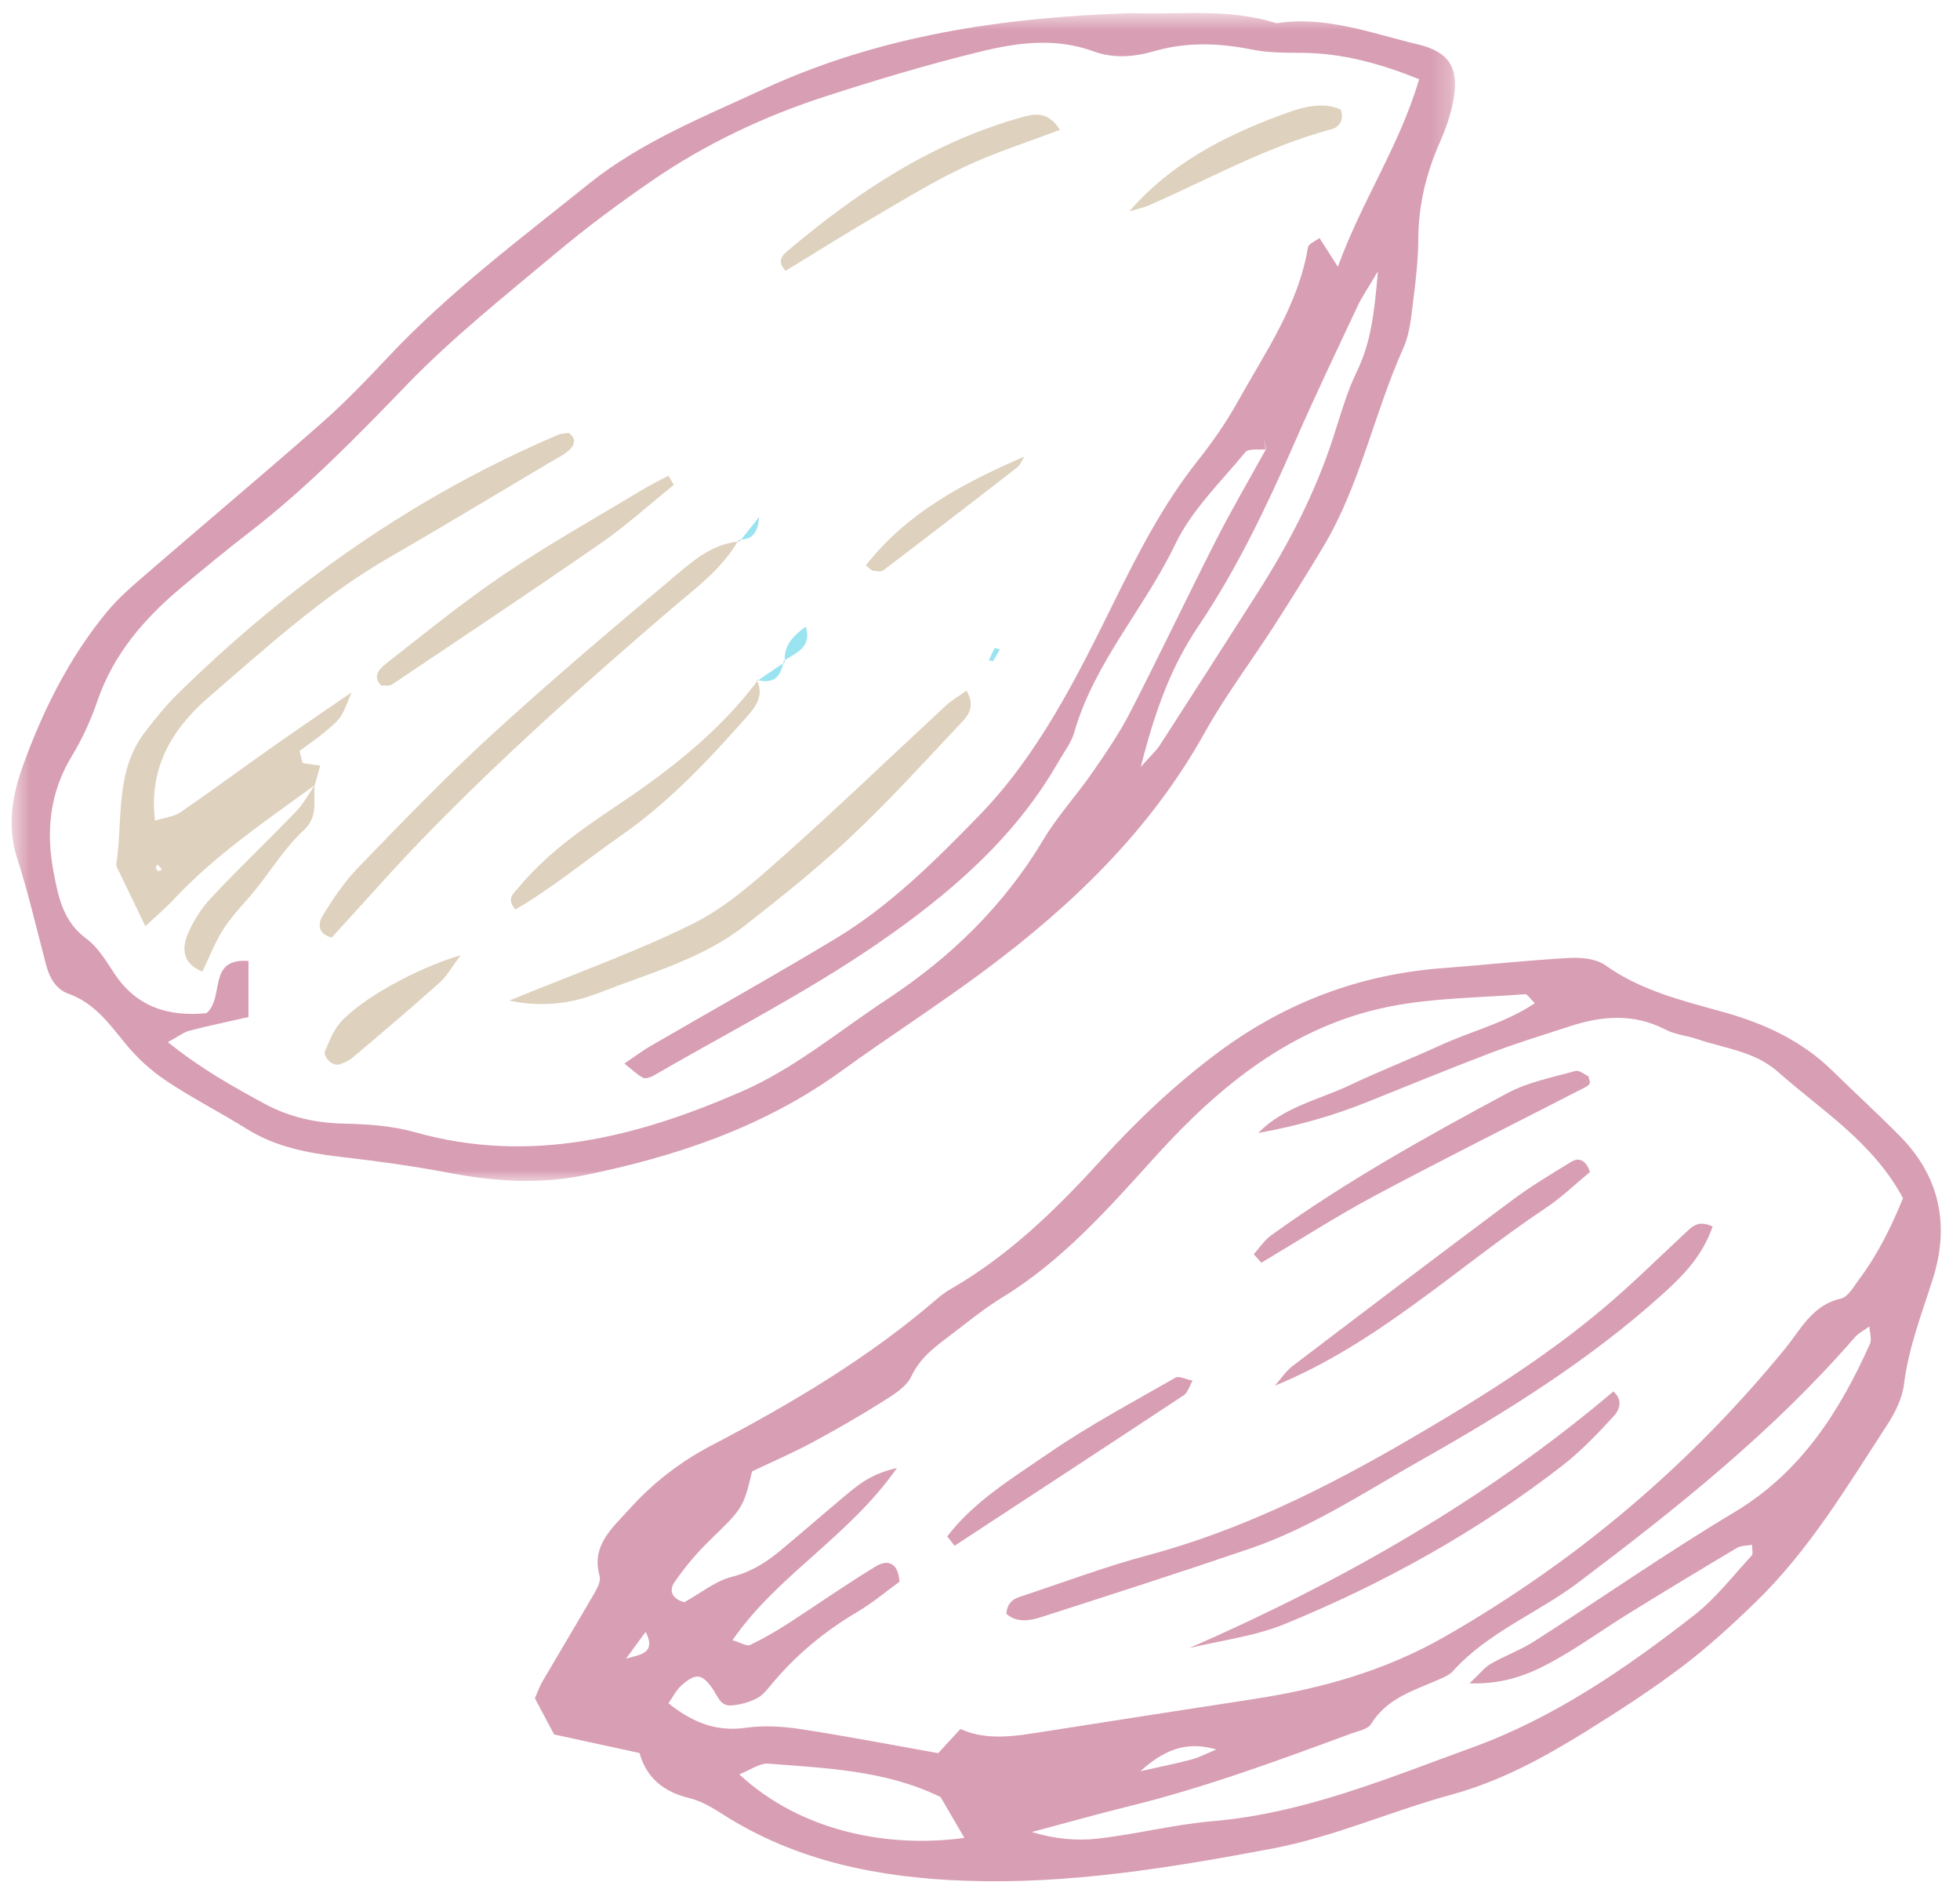 <?xml version="1.0" encoding="UTF-8"?>
<svg width="98px" height="95px" viewBox="0 0 98 95" version="1.1" xmlns="http://www.w3.org/2000/svg" xmlns:xlink="http://www.w3.org/1999/xlink">
    <!-- Generator: Sketch 45.1 (43504) - http://www.bohemiancoding.com/sketch -->
    <title>cc-almonds</title>
    <desc>Created with Sketch.</desc>
    <defs>
        <polygon id="path-1" points="0.583 0.652 72.752 0.652 72.752 59.035 0.583 59.035 0.583 0.652"></polygon>
    </defs>
    <g id="Desktop" stroke="none" stroke-width="1" fill="none" fill-rule="evenodd" opacity="0.4">
        <g id="Chocolate-Chunk" transform="translate(-1003, -840)">
            <g id="cc-almonds" transform="translate(1003, 840)">
                <path d="M31.976,87.633 C30.504,87.312 29.164,87.022 27.704,86.705 C27.397,86.126 27.063,85.496 26.745,84.896 C26.9,84.548 26.986,84.289 27.121,84.06 C27.999,82.559 28.895,81.07 29.766,79.565 C29.898,79.334 30.044,79.01 29.981,78.786 C29.553,77.257 30.608,76.397 31.453,75.456 C32.629,74.146 34.008,73.077 35.573,72.258 C39.576,70.164 43.447,67.871 46.88,64.907 C47.089,64.726 47.317,64.564 47.556,64.428 C50.457,62.75 52.818,60.451 55.048,57.998 C56.843,56.024 58.771,54.195 60.921,52.598 C64.257,50.121 67.978,48.711 72.127,48.398 C74.234,48.239 76.337,48.008 78.446,47.889 C79.053,47.856 79.806,47.923 80.267,48.254 C82.034,49.517 84.098,50.018 86.106,50.575 C88.204,51.158 90.07,52.01 91.624,53.531 C92.739,54.625 93.894,55.679 94.992,56.791 C96.996,58.818 97.487,61.247 96.647,63.912 C96.096,65.662 95.425,67.362 95.197,69.208 C95.113,69.907 94.753,70.62 94.361,71.226 C92.36,74.301 90.473,77.473 87.813,80.059 C86.633,81.206 85.409,82.329 84.098,83.322 C82.561,84.485 80.934,85.537 79.294,86.556 C77.183,87.867 75.009,89.052 72.577,89.713 C69.566,90.535 66.697,91.829 63.607,92.412 C58.539,93.368 53.451,94.204 48.279,94.02 C44.009,93.869 39.869,93.072 36.177,90.721 C35.639,90.378 35.06,90.028 34.452,89.883 C33.18,89.576 32.317,88.871 31.976,87.633 M76.742,50.149 C76.494,49.912 76.365,49.69 76.255,49.7 C73.968,49.88 71.641,49.879 69.409,50.331 C64.597,51.311 60.96,54.288 57.766,57.818 C55.424,60.409 53.126,63.018 50.1,64.868 C49.239,65.393 48.449,66.038 47.644,66.653 C46.846,67.262 46.03,67.815 45.567,68.804 C45.322,69.324 44.696,69.709 44.169,70.043 C43.008,70.775 41.816,71.462 40.605,72.112 C39.662,72.621 38.674,73.044 37.604,73.554 C37.155,75.415 37.137,75.394 35.478,77.011 C34.826,77.646 34.23,78.356 33.716,79.107 C33.403,79.565 33.674,79.962 34.221,80.094 C35.026,79.647 35.771,79.032 36.619,78.818 C37.566,78.578 38.3,78.108 39.006,77.524 C40.069,76.642 41.108,75.733 42.167,74.847 C42.847,74.279 43.516,73.679 44.846,73.39 C42.412,76.851 38.876,78.731 36.623,81.994 C37.043,82.117 37.338,82.313 37.503,82.234 C38.164,81.921 38.801,81.549 39.416,81.152 C40.884,80.206 42.313,79.196 43.807,78.293 C44.317,77.984 44.907,78.041 44.973,79.071 C44.321,79.545 43.622,80.137 42.843,80.595 C41.239,81.54 39.836,82.706 38.637,84.125 C38.401,84.403 38.17,84.731 37.86,84.891 C37.467,85.096 37.002,85.224 36.559,85.256 C36.014,85.293 35.881,84.783 35.62,84.406 C35.093,83.654 34.781,83.637 34.079,84.248 C33.821,84.472 33.662,84.809 33.421,85.146 C34.619,86.101 35.803,86.584 37.29,86.372 C38.183,86.245 39.13,86.303 40.028,86.439 C42.292,86.783 44.543,87.221 46.91,87.64 C47.186,87.34 47.545,86.951 48.021,86.435 C49.405,87.055 50.855,86.774 52.308,86.547 C55.765,86.008 59.221,85.466 62.679,84.937 C66.061,84.418 69.256,83.533 72.298,81.784 C78.853,78.017 84.481,73.252 89.248,67.429 C90.049,66.451 90.604,65.242 92.044,64.918 C92.41,64.836 92.696,64.302 92.967,63.937 C93.905,62.685 94.579,61.297 95.151,59.898 C93.649,57.1 91.099,55.528 88.908,53.591 C87.728,52.548 86.241,52.414 84.862,51.946 C84.339,51.769 83.76,51.721 83.28,51.473 C81.687,50.644 80.086,50.782 78.464,51.313 C77.151,51.741 75.829,52.145 74.54,52.635 C72.474,53.418 70.431,54.262 68.38,55.083 C66.616,55.791 64.797,56.299 62.914,56.637 C64.186,55.331 65.936,54.984 67.483,54.252 C68.979,53.543 70.526,52.939 72.033,52.248 C73.576,51.542 75.27,51.141 76.742,50.149 M93.471,66.306 C93.167,66.53 92.913,66.654 92.741,66.852 C88.678,71.54 83.857,75.38 78.931,79.099 C76.884,80.645 74.404,81.584 72.642,83.544 C72.467,83.74 72.185,83.853 71.934,83.963 C70.683,84.513 69.343,84.894 68.555,86.182 C68.396,86.442 67.922,86.528 67.576,86.655 C63.953,87.992 60.329,89.331 56.569,90.265 C54.902,90.676 53.248,91.142 51.589,91.584 C52.734,91.932 53.843,92.036 54.925,91.91 C56.841,91.686 58.73,91.204 60.65,91.04 C65.221,90.648 69.407,88.886 73.623,87.355 C77.702,85.874 81.309,83.402 84.724,80.731 C85.798,79.891 86.652,78.772 87.587,77.762 C87.666,77.678 87.599,77.458 87.599,77.225 C87.337,77.274 87.051,77.259 86.848,77.38 C85.03,78.46 83.22,79.556 81.421,80.668 C80.248,81.394 79.122,82.203 77.927,82.888 C76.679,83.604 75.373,84.211 73.473,84.151 C74.019,83.641 74.239,83.346 74.531,83.179 C75.248,82.771 76.038,82.482 76.731,82.039 C80.062,79.904 83.312,77.635 86.706,75.605 C90.051,73.602 91.979,70.57 93.503,67.169 C93.598,66.958 93.49,66.658 93.471,66.306 M47.029,89.834 C44.276,88.493 41.33,88.396 38.422,88.165 C37.983,88.13 37.512,88.488 36.965,88.7 C40.062,91.578 44.451,92.398 48.219,91.876 C47.81,91.172 47.408,90.483 47.029,89.834 M60.816,87.456 C59.572,87.098 58.425,87.26 57.021,88.542 C58.25,88.264 58.932,88.137 59.598,87.951 C60.017,87.832 60.411,87.623 60.816,87.456 M31.294,82.927 C31.804,82.726 32.885,82.747 32.282,81.577 C31.892,82.111 31.593,82.519 31.294,82.927" id="Fill-58" fill="#9E0C40"></path>
                <path d="M85.633,61.314 C85.095,62.842 84.12,63.801 83.091,64.729 C79.447,68.009 75.309,70.587 71.065,72.986 C68.269,74.566 65.574,76.363 62.507,77.412 C59.029,78.599 55.528,79.725 52.029,80.849 C51.45,81.035 50.817,81.115 50.32,80.677 C50.371,79.947 50.873,79.867 51.29,79.727 C53.296,79.059 55.282,78.312 57.323,77.768 C61.993,76.522 66.263,74.402 70.404,71.993 C73.824,70.004 77.189,67.918 80.22,65.36 C81.619,64.177 82.923,62.883 84.268,61.635 C84.597,61.327 84.901,60.971 85.633,61.314" id="Fill-60" fill="#9E0C40"></path>
                <path d="M59.466,82.388 C67.147,79.028 74.299,74.952 80.669,69.56 C81.164,69.986 80.966,70.489 80.705,70.774 C79.898,71.652 79.066,72.529 78.129,73.257 C73.885,76.552 69.217,79.142 64.257,81.178 C62.75,81.798 61.069,81.997 59.466,82.388" id="Fill-62" fill="#9E0C40"></path>
                <path d="M63.747,69.269 C64.036,68.941 64.279,68.556 64.621,68.295 C68.265,65.521 71.913,62.753 75.586,60.015 C76.538,59.305 77.56,58.687 78.578,58.072 C78.914,57.869 79.279,57.949 79.499,58.586 C78.802,59.16 78.093,59.851 77.282,60.391 C72.808,63.377 68.895,67.164 63.747,69.269" id="Fill-64" fill="#9E0C40"></path>
                <path d="M62.688,62.7 C62.975,62.381 63.218,61.999 63.56,61.754 C67.298,59.054 71.323,56.817 75.377,54.643 C76.411,54.088 77.629,53.859 78.778,53.537 C78.965,53.485 79.236,53.721 79.419,53.803 C79.458,53.978 79.512,54.077 79.488,54.15 C79.462,54.226 79.37,54.297 79.292,54.336 C75.775,56.145 72.235,57.909 68.747,59.77 C66.81,60.804 64.959,61.999 63.069,63.123 C62.942,62.983 62.815,62.841 62.688,62.7" id="Fill-66" fill="#9E0C40"></path>
                <path d="M47.361,76.806 C48.708,75.042 50.619,73.899 52.403,72.669 C54.435,71.267 56.632,70.1 58.778,68.867 C58.95,68.769 59.286,68.951 59.63,69.02 C59.46,69.311 59.385,69.616 59.193,69.745 C55.379,72.267 51.553,74.767 47.729,77.272 C47.606,77.117 47.483,76.961 47.361,76.806" id="Fill-68" fill="#9E0C40"></path>
                <g id="Group-72">
                    <mask id="mask-2" fill="white">
                        <use xlink:href="#path-1"></use>
                    </mask>
                    <g id="Clip-71"></g>
                    <path d="M56.605,0.654 C58.897,0.755 61.402,0.384 63.826,1.163 C66.286,0.775 68.562,1.665 70.878,2.215 C72.495,2.599 72.972,3.415 72.663,5.048 C72.529,5.762 72.277,6.47 71.984,7.136 C71.305,8.673 70.924,10.255 70.915,11.942 C70.908,12.95 70.799,13.961 70.669,14.964 C70.564,15.781 70.504,16.649 70.174,17.385 C68.703,20.649 68.022,24.229 66.163,27.332 C65.364,28.67 64.536,29.99 63.694,31.302 C62.549,33.079 61.264,34.778 60.238,36.62 C57.539,41.469 53.661,45.211 49.277,48.482 C46.918,50.24 44.435,51.829 42.05,53.554 C38.159,56.369 33.715,57.844 29.09,58.774 C26.931,59.208 24.695,59.059 22.495,58.639 C20.692,58.295 18.867,58.045 17.042,57.833 C15.38,57.641 13.779,57.337 12.33,56.43 C11.005,55.603 9.602,54.892 8.304,54.024 C7.551,53.521 6.853,52.882 6.281,52.181 C5.461,51.179 4.727,50.145 3.429,49.68 C2.783,49.449 2.469,48.862 2.297,48.206 C1.83,46.437 1.419,44.648 0.859,42.907 C0.345,41.312 0.614,39.759 1.133,38.315 C2.131,35.549 3.44,32.904 5.329,30.609 C5.908,29.905 6.614,29.297 7.307,28.7 C10.228,26.172 13.189,23.691 16.09,21.139 C17.261,20.109 18.346,18.974 19.418,17.836 C22.457,14.604 26.008,11.952 29.443,9.187 C32.029,7.108 35.152,5.851 38.165,4.46 C43.961,1.785 50.116,0.861 56.605,0.654 M63.305,22.443 C63.258,22.249 63.214,22.055 63.169,21.861 C63.208,22.061 63.247,22.26 63.286,22.459 C62.939,22.5 62.429,22.409 62.268,22.603 C61.043,24.091 59.586,25.492 58.77,27.193 C57.221,30.419 54.709,33.122 53.706,36.631 C53.556,37.147 53.192,37.603 52.92,38.082 C50.719,41.938 47.394,44.758 43.836,47.2 C40.281,49.639 36.405,51.611 32.664,53.778 C32.516,53.863 32.27,53.94 32.146,53.874 C31.864,53.727 31.629,53.491 31.22,53.167 C31.769,52.796 32.122,52.528 32.503,52.306 C35.608,50.503 38.744,48.754 41.815,46.899 C44.512,45.269 46.739,43.046 48.92,40.809 C51.915,37.738 53.818,33.908 55.678,30.139 C56.908,27.651 58.144,25.235 59.866,23.059 C60.606,22.124 61.301,21.135 61.878,20.095 C63.257,17.618 64.919,15.262 65.397,12.369 C65.427,12.188 65.767,12.058 65.973,11.898 C66.245,12.324 66.469,12.674 66.893,13.336 C68.1,10.018 69.976,7.291 70.958,3.96 C69.023,3.18 67.108,2.647 65.052,2.64 C64.23,2.636 63.389,2.638 62.59,2.476 C60.935,2.142 59.298,2.092 57.677,2.567 C56.665,2.861 55.628,2.917 54.681,2.569 C52.753,1.861 50.844,2.133 48.976,2.591 C46.387,3.225 43.825,3.992 41.286,4.814 C38.208,5.81 35.288,7.187 32.617,9.02 C30.955,10.161 29.328,11.37 27.783,12.665 C25.246,14.792 22.635,16.864 20.343,19.235 C17.851,21.815 15.363,24.37 12.52,26.569 C11.354,27.466 10.219,28.403 9.091,29.348 C7.23,30.903 5.68,32.682 4.873,35.033 C4.548,35.985 4.122,36.922 3.601,37.78 C2.486,39.615 2.289,41.541 2.68,43.605 C2.923,44.889 3.169,46.084 4.335,46.94 C4.906,47.359 5.304,48.039 5.706,48.65 C6.855,50.395 8.5,50.829 10.327,50.648 C11.252,49.849 10.34,47.897 12.423,48.037 L12.423,50.842 C11.435,51.067 10.452,51.27 9.483,51.522 C9.186,51.598 8.922,51.809 8.392,52.096 C10.041,53.424 11.635,54.316 13.237,55.182 C14.472,55.849 15.796,56.143 17.216,56.171 C18.402,56.195 19.627,56.283 20.761,56.603 C26.515,58.222 31.87,56.844 37.108,54.554 C39.741,53.403 41.944,51.542 44.323,49.976 C47.517,47.875 50.196,45.282 52.17,41.973 C52.873,40.796 53.822,39.77 54.604,38.637 C55.281,37.661 55.96,36.674 56.502,35.621 C57.974,32.762 59.351,29.856 60.81,26.989 C61.594,25.451 62.47,23.959 63.305,22.443 M68.894,13.565 C68.388,14.427 68.091,14.85 67.876,15.31 C66.821,17.555 65.75,19.794 64.757,22.066 C63.356,25.27 61.861,28.422 59.9,31.332 C58.557,33.325 57.75,35.532 57.04,38.339 C57.576,37.734 57.821,37.52 57.991,37.255 C59.637,34.707 61.273,32.153 62.904,29.595 C64.439,27.185 65.748,24.665 66.639,21.94 C67.009,20.805 67.327,19.637 67.844,18.57 C68.543,17.126 68.726,15.619 68.894,13.565" id="Fill-70" fill="#9E0C40" mask="url(#mask-2)"></path>
                </g>
                <path d="M15.738,39.25 C13.295,41.031 10.781,42.722 8.698,44.95 C8.279,45.399 7.805,45.798 7.269,46.302 C6.752,45.23 6.326,44.35 5.903,43.469 C5.864,43.387 5.804,43.292 5.816,43.212 C6.154,40.977 5.732,38.572 7.248,36.598 C7.751,35.944 8.272,35.292 8.86,34.712 C14.423,29.243 20.699,24.806 27.908,21.735 C28.07,21.666 28.264,21.673 28.446,21.645 C28.855,21.953 28.716,22.282 28.421,22.534 C28.147,22.77 27.805,22.931 27.489,23.119 C24.799,24.713 22.123,26.332 19.414,27.897 C16.119,29.8 13.328,32.364 10.478,34.815 C8.758,36.292 7.403,38.242 7.751,41.027 C8.251,40.867 8.702,40.826 9.027,40.602 C10.543,39.565 12.021,38.47 13.525,37.41 C14.789,36.519 16.069,35.651 17.574,34.614 C17.085,35.843 17.098,35.86 16.36,36.491 C15.873,36.91 15.336,37.272 14.978,37.54 C15.099,37.995 15.109,38.138 15.144,38.145 C15.407,38.198 15.676,38.224 16.011,38.267 C15.917,38.604 15.828,38.93 15.738,39.256 L15.738,39.25 Z M7.777,43.393 C7.824,43.447 7.863,43.536 7.919,43.546 C7.971,43.557 8.04,43.486 8.1,43.452 C8.024,43.37 7.945,43.289 7.867,43.208 C7.837,43.27 7.807,43.331 7.777,43.393 L7.777,43.393 Z" id="Fill-73" fill="#AC8C5D"></path>
                <path d="M25.463,50.021 C28.728,48.678 31.754,47.604 34.613,46.193 C36.227,45.398 37.651,44.146 39.014,42.934 C41.824,40.439 44.53,37.83 47.289,35.278 C47.592,34.998 47.962,34.788 48.328,34.527 C48.855,35.436 48.27,35.907 47.866,36.338 C46.111,38.21 44.375,40.11 42.505,41.866 C40.836,43.433 39.037,44.869 37.229,46.279 C35.094,47.944 32.482,48.641 30.009,49.61 C28.612,50.157 27.192,50.377 25.463,50.021" id="Fill-75" fill="#AC8C5D"></path>
                <path d="M36.925,26.997 C36.097,28.463 34.739,29.431 33.506,30.489 C29.332,34.073 25.226,37.732 21.382,41.668 C19.729,43.361 18.169,45.145 16.587,46.867 C15.832,46.679 15.925,46.114 16.129,45.781 C16.654,44.929 17.222,44.078 17.915,43.363 C20.082,41.126 22.243,38.877 24.538,36.774 C27.441,34.116 30.447,31.564 33.465,29.035 C34.496,28.172 35.514,27.185 36.988,27.064 L36.925,26.997 Z" id="Fill-77" fill="#AC8C5D"></path>
                <path d="M33.69,24.239 C32.487,25.209 31.339,26.254 30.074,27.132 C26.613,29.535 23.103,31.867 19.602,34.216 C19.475,34.302 19.259,34.257 19.064,34.274 C18.575,33.778 19.027,33.391 19.326,33.158 C21.271,31.632 23.193,30.067 25.24,28.687 C27.438,27.203 29.764,25.902 32.039,24.53 C32.487,24.258 32.96,24.028 33.421,23.779 C33.511,23.933 33.601,24.086 33.69,24.239" id="Fill-79" fill="#AC8C5D"></path>
                <path d="M52.992,6.491 C51.376,7.108 49.751,7.622 48.225,8.339 C46.658,9.075 45.171,9.992 43.673,10.867 C42.188,11.735 40.733,12.652 39.283,13.535 C38.797,13.041 39.167,12.72 39.39,12.534 C42.911,9.561 46.704,7.054 51.223,5.826 C51.888,5.644 52.482,5.666 52.992,6.491" id="Fill-81" fill="#AC8C5D"></path>
                <path d="M37.826,33.971 C38.176,34.657 37.894,35.203 37.443,35.713 C35.503,37.918 33.498,40.062 31.076,41.754 C29.299,42.993 27.626,44.386 25.771,45.466 C25.298,44.911 25.679,44.669 25.89,44.414 C27.246,42.765 28.959,41.534 30.717,40.36 C33.399,38.572 35.93,36.622 37.886,34.022 C37.895,34.029 37.826,33.971 37.826,33.971" id="Fill-83" fill="#AC8C5D"></path>
                <path d="M56.471,10.562 C58.501,8.209 61.159,6.824 63.976,5.777 C64.912,5.428 66.018,5.024 67.04,5.475 C67.245,6.08 66.873,6.38 66.591,6.455 C63.382,7.31 60.498,8.925 57.489,10.247 C57.166,10.389 56.811,10.46 56.471,10.562" id="Fill-85" fill="#AC8C5D"></path>
                <path d="M15.738,39.256 C15.644,40.023 15.947,40.796 15.179,41.51 C14.253,42.372 13.565,43.49 12.762,44.49 C12.245,45.133 11.641,45.72 11.195,46.407 C10.76,47.074 10.476,47.838 10.121,48.568 C9.108,48.165 9.099,47.409 9.383,46.712 C9.654,46.047 10.072,45.399 10.565,44.874 C11.944,43.404 13.406,42.015 14.805,40.565 C15.173,40.182 15.429,39.692 15.738,39.25 C15.738,39.25 15.738,39.256 15.738,39.256" id="Fill-87" fill="#AC8C5D"></path>
                <path d="M23.039,47.747 C22.591,48.339 22.348,48.793 21.986,49.116 C20.562,50.388 19.105,51.623 17.648,52.856 C17.447,53.026 17.181,53.15 16.925,53.218 C16.789,53.253 16.57,53.154 16.457,53.046 C16.337,52.933 16.193,52.692 16.24,52.584 C16.447,52.091 16.641,51.56 16.98,51.161 C17.971,49.989 20.766,48.423 23.039,47.747" id="Fill-89" fill="#AC8C5D"></path>
                <path d="M43.293,28.268 C45.345,25.627 48.188,24.14 51.213,22.827 C51.097,23.01 51.018,23.241 50.856,23.367 C48.635,25.094 46.405,26.81 44.163,28.512 C44.049,28.598 43.817,28.549 43.646,28.529 C43.567,28.52 43.5,28.426 43.293,28.268" id="Fill-91" fill="#AC8C5D"></path>
                <path d="M39.241,33.107 C39.164,32.28 39.652,31.785 40.289,31.325 C40.616,32.386 39.777,32.638 39.176,33.044 L39.241,33.107 Z" id="Fill-93" fill="#00BBD9"></path>
                <path d="M36.987,27.063 C37.227,26.761 37.467,26.46 37.957,25.841 C37.877,26.912 37.395,26.946 36.924,26.996 C36.924,26.996 36.987,27.063 36.987,27.063" id="Fill-95" fill="#00BBD9"></path>
                <path d="M49.73,32.392 C49.863,32.429 49.928,32.448 49.993,32.466 C49.881,32.662 49.775,32.861 49.65,33.049 C49.637,33.07 49.515,33.019 49.444,33.001 C49.541,32.794 49.639,32.587 49.73,32.392" id="Fill-97" fill="#00BBD9"></path>
                <path d="M39.177,33.043 C39.061,33.822 38.683,34.23 37.834,33.978 C37.826,33.971 37.895,34.03 37.886,34.023 C38.33,33.712 38.786,33.41 39.24,33.107 C39.242,33.107 39.177,33.043 39.177,33.043" id="Fill-99" fill="#00BBD9"></path>
            </g>
        </g>
    </g>
</svg>